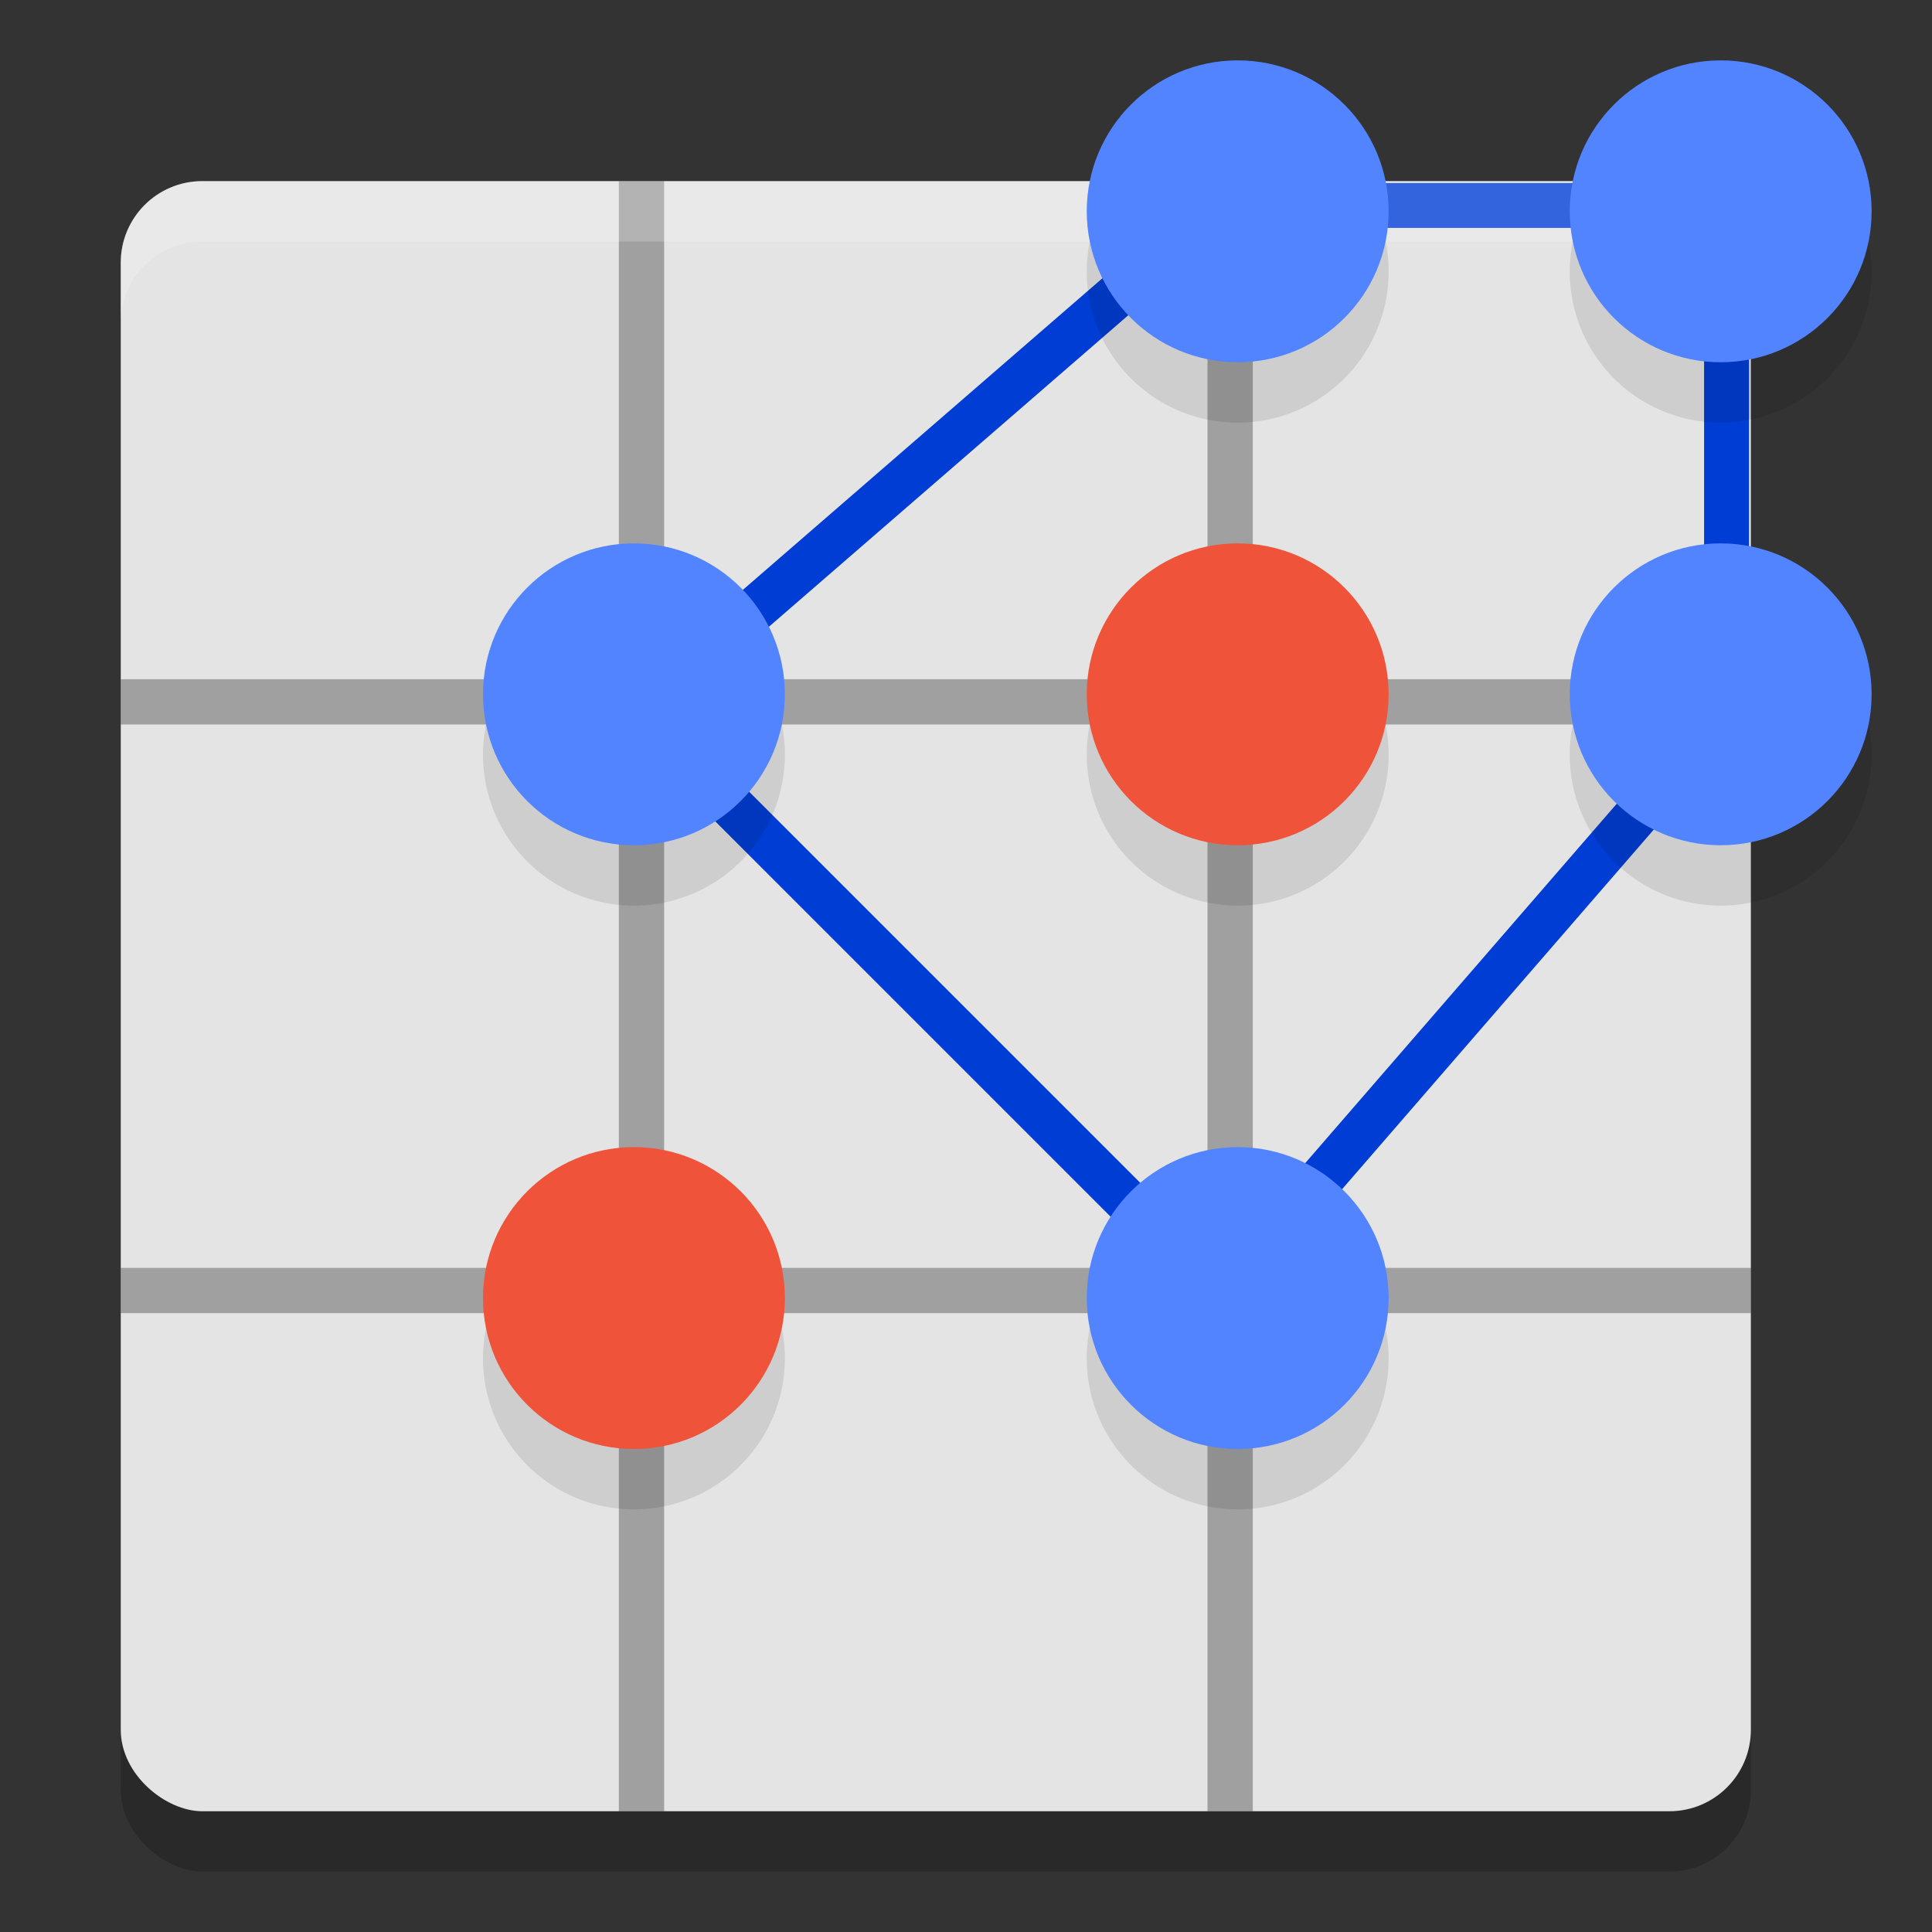 <svg xmlns="http://www.w3.org/2000/svg" width="32" height="32" version="1"><rect width="100%" height="100%" fill="#333333" stroke="none"/><defs>
<linearGradient id="ucPurpleBlue" x1="0%" y1="0%" x2="100%" y2="100%">
  <stop offset="0%" style="stop-color:#B794F4;stop-opacity:1"/>
  <stop offset="100%" style="stop-color:#4299E1;stop-opacity:1"/>
</linearGradient>
</defs>
 <rect style="opacity:0.2" width="27" height="27" x="-31" y="-29" rx="1.35" ry="1.35" transform="matrix(0,-1,-1,0,0,0)"/>
 <rect style="fill:#e4e4e4" width="27" height="27" x="-30" y="-29" rx="1.35" ry="1.35" transform="matrix(0,-1,-1,0,0,0)"/>
 <path style="opacity:0.3" d="M 10.25,3 V 11.25 H 2 v 0.75 h 8.25 v 9 H 2 V 21.75 h 8.25 v 8.25 H 11 V 21.75 h 9 v 8.25 h 0.75 V 21.75 h 8.25 V 21 H 20.75 v -9 h 8.25 v -0.75 H 20.75 V 3 H 20 V 11.25 H 11 V 3 Z M 11,12 h 9 v 9 h -9 z"/>
 <path style="fill:none;stroke:#003dd4;stroke-width:0.744px" d="M 10.551,11.782 20.218,3.403 H 28.597 v 8.379 l -8.379,9.667 z"/>
 <path style="opacity:0.2;fill:#ffffff" d="M 3.35,3 C 2.602,3 2,3.602 2,4.35 v 1 C 2,4.602 2.602,4 3.35,4 H 27.65 C 28.398,4 29,4.602 29,5.35 v -1 C 29,3.602 28.398,3 27.65,3 Z"/>
 <path style="opacity:0.1" d="M 20.5,2 A 2.5,2.5 0 0 0 18,4.5 2.5,2.5 0 0 0 20.5,7 2.5,2.5 0 0 0 23,4.5 2.5,2.5 0 0 0 20.5,2 Z m 8,0 A 2.5,2.5 0 0 0 26,4.5 2.5,2.5 0 0 0 28.5,7 2.5,2.5 0 0 0 31,4.5 2.5,2.5 0 0 0 28.5,2 Z m -18,8 A 2.5,2.5 0 0 0 8,12.5 2.5,2.5 0 0 0 10.5,15 2.5,2.5 0 0 0 13,12.5 2.5,2.5 0 0 0 10.5,10 Z m 10,0 A 2.5,2.5 0 0 0 18,12.5 2.5,2.5 0 0 0 20.5,15 2.5,2.5 0 0 0 23,12.5 2.5,2.5 0 0 0 20.5,10 Z m 8,0 A 2.5,2.5 0 0 0 26,12.5 2.5,2.5 0 0 0 28.5,15 2.5,2.5 0 0 0 31,12.5 2.5,2.5 0 0 0 28.5,10 Z m -18,10 A 2.5,2.5 0 0 0 8,22.5 2.5,2.5 0 0 0 10.5,25 2.5,2.5 0 0 0 13,22.5 2.5,2.5 0 0 0 10.5,20 Z m 10,0 A 2.5,2.5 0 0 0 18,22.5 2.5,2.5 0 0 0 20.5,25 2.5,2.5 0 0 0 23,22.5 2.5,2.5 0 0 0 20.5,20 Z"/>
 <g>
  <circle style="fill:#ef533a" cx="20.5" cy="11.5" r="2.5"/>
  <circle style="fill:#ef533a" cx="10.5" cy="21.5" r="2.5"/>
  <circle style="fill:#5284ff" cx="10.5" cy="11.5" r="2.5"/>
  <circle style="fill:#5284ff" cx="20.5" cy="3.5" r="2.5"/>
  <circle style="fill:#5284ff" cx="28.5" cy="3.5" r="2.5"/>
  <circle style="fill:#5284ff" cx="28.5" cy="11.5" r="2.5"/>
  <circle style="fill:#5284ff" cx="20.5" cy="21.5" r="2.5"/>
 </g>
 <path style="fill:none" d="M 20.5,1 A 2.5,2.5 0 0 0 18,3.5 2.5,2.5 0 0 0 20.5,6 2.5,2.5 0 0 0 23,3.5 2.5,2.5 0 0 0 20.5,1 Z m 8,0 A 2.5,2.5 0 0 0 26,3.5 2.5,2.5 0 0 0 28.5,6 2.5,2.5 0 0 0 31,3.5 2.5,2.5 0 0 0 28.5,1 Z m -18,8 A 2.5,2.5 0 0 0 8,11.5 2.5,2.5 0 0 0 10.5,14 2.5,2.5 0 0 0 13,11.5 2.5,2.5 0 0 0 10.5,9 Z m 10,0 A 2.5,2.5 0 0 0 18,11.5 2.5,2.5 0 0 0 20.5,14 2.5,2.5 0 0 0 23,11.5 2.5,2.5 0 0 0 20.5,9 Z m 8,0 A 2.5,2.5 0 0 0 26,11.5 2.5,2.5 0 0 0 28.5,14 2.5,2.5 0 0 0 31,11.5 2.5,2.5 0 0 0 28.5,9 Z m -18,10 A 2.5,2.5 0 0 0 8,21.5 2.5,2.5 0 0 0 10.5,24 2.5,2.5 0 0 0 13,21.5 2.5,2.5 0 0 0 10.5,19 Z m 10,0 A 2.5,2.5 0 0 0 18,21.5 2.5,2.5 0 0 0 20.5,24 2.5,2.5 0 0 0 23,21.5 2.5,2.5 0 0 0 20.5,19 Z"/>
</svg>
